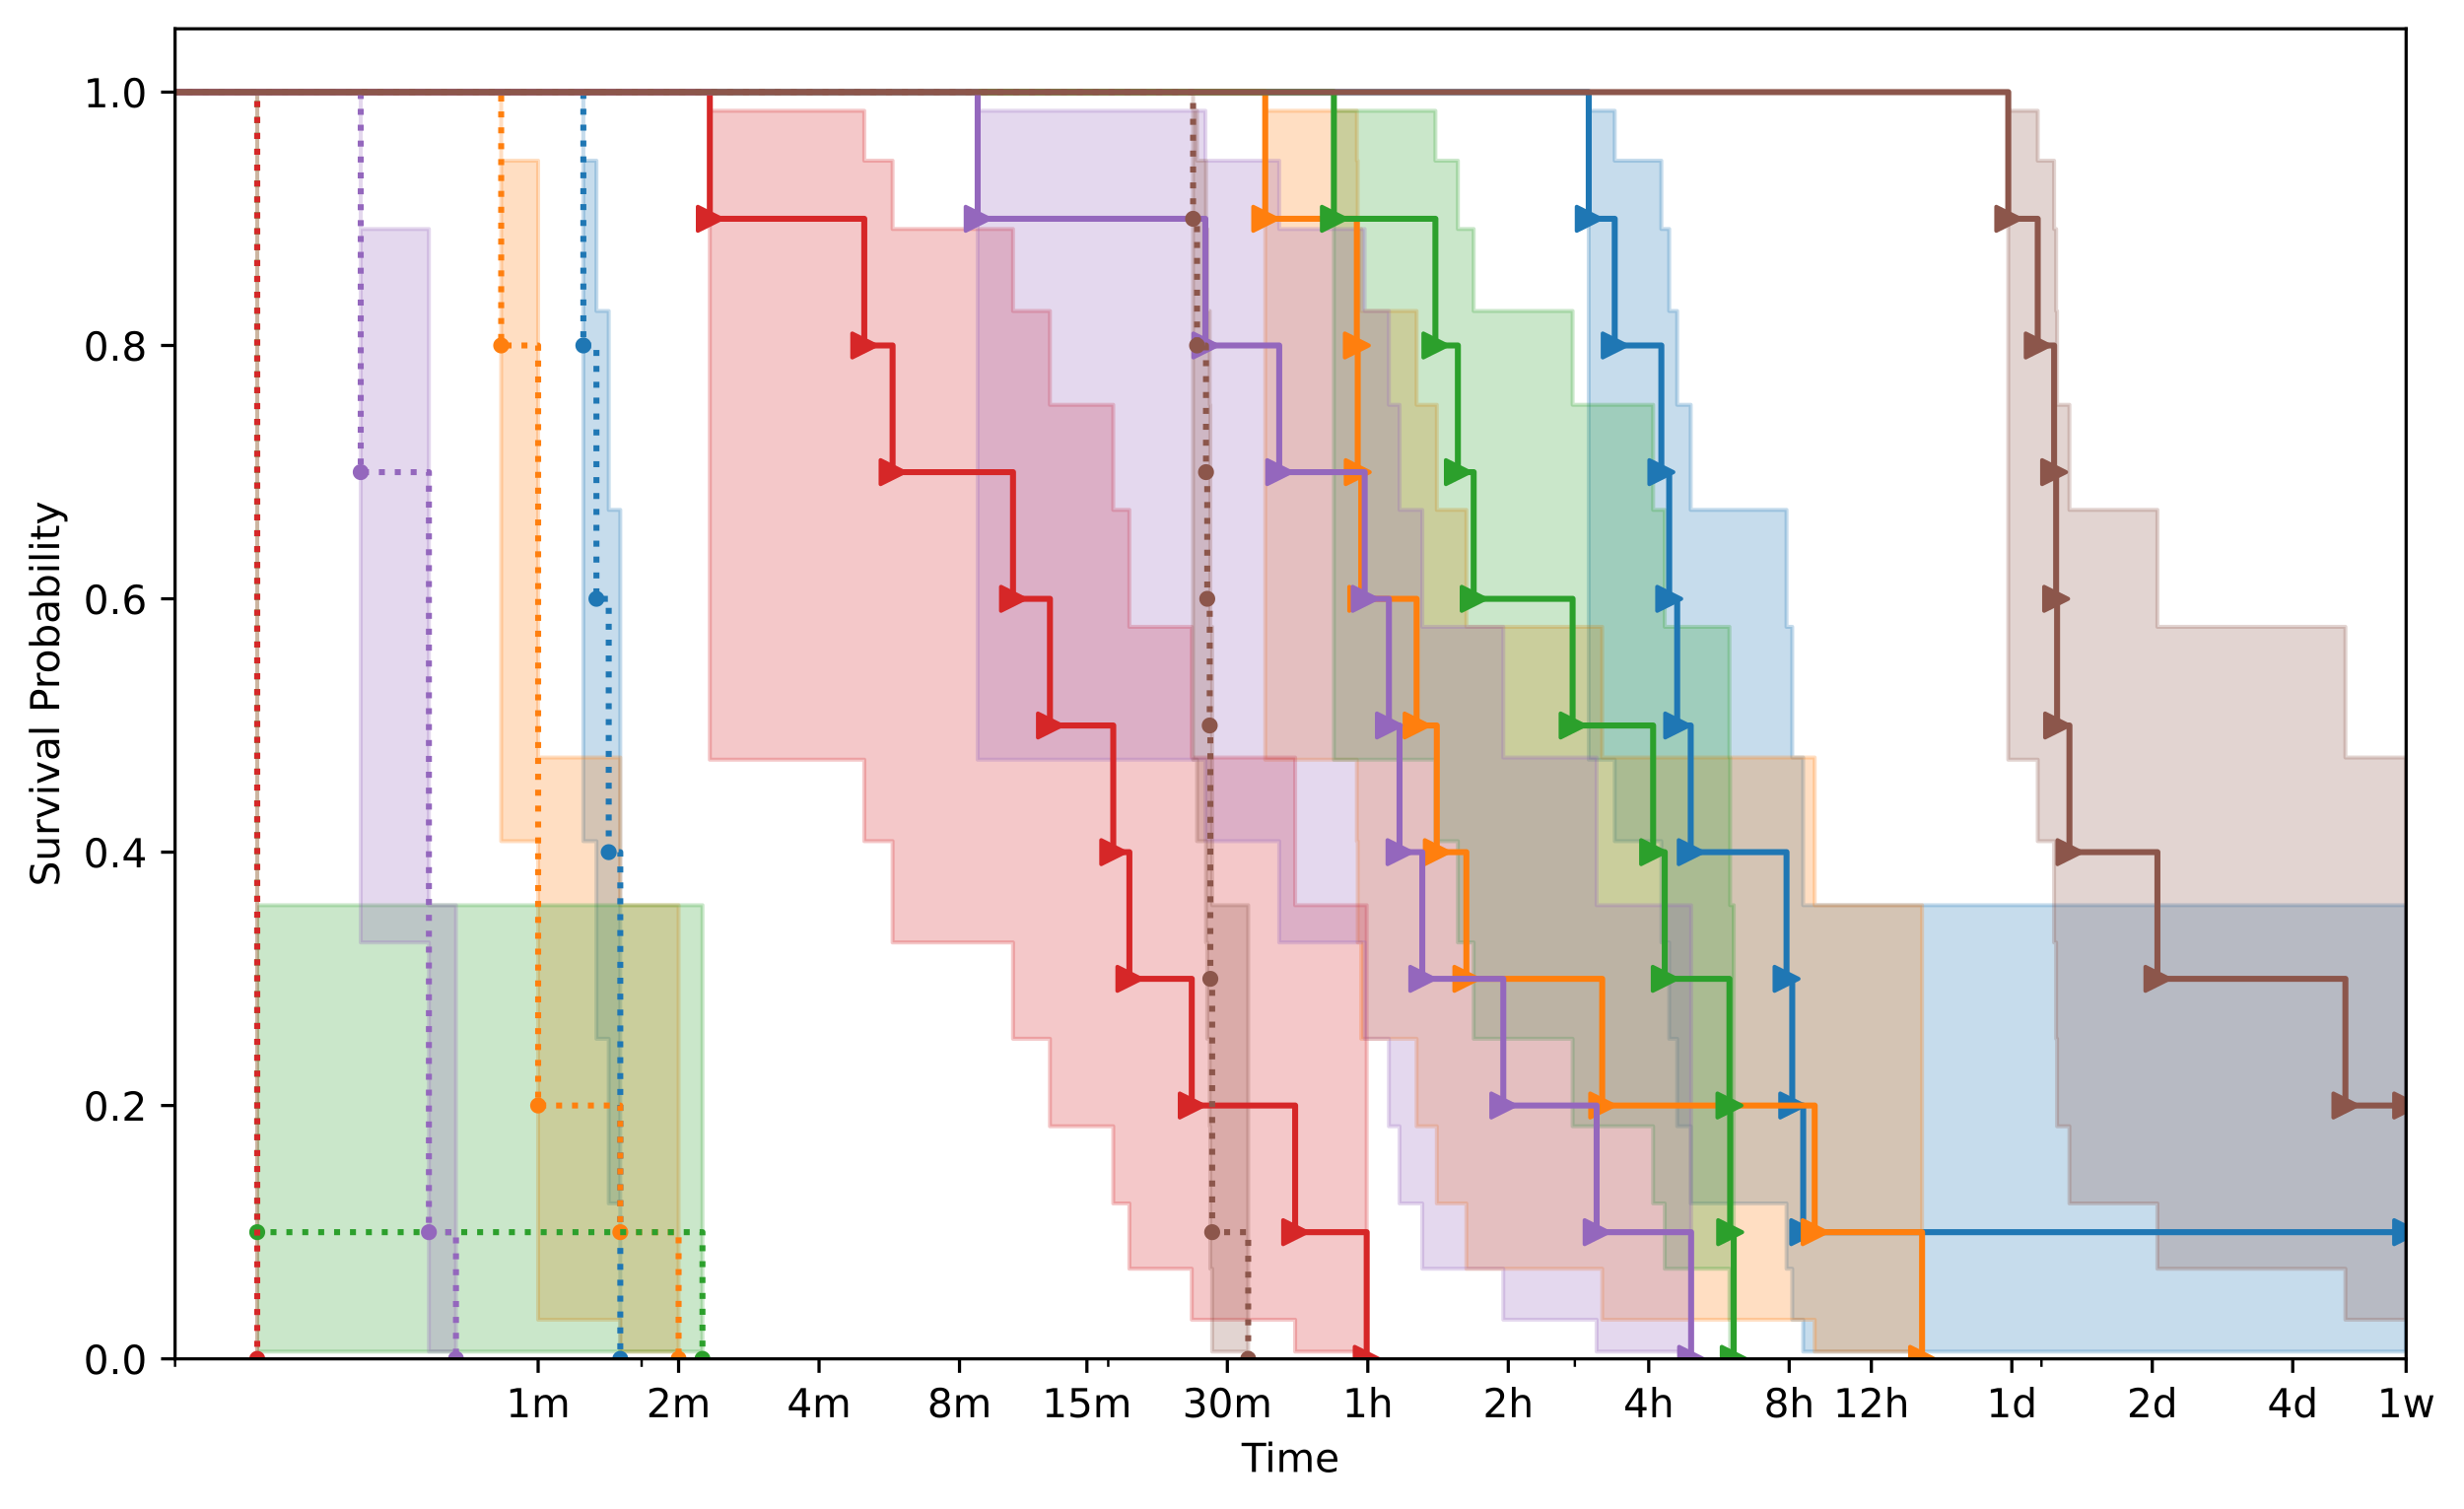 <?xml version="1.0" encoding="utf-8" standalone="no"?>
<!DOCTYPE svg PUBLIC "-//W3C//DTD SVG 1.1//EN"
  "http://www.w3.org/Graphics/SVG/1.1/DTD/svg11.dtd">
<!-- Created with matplotlib (https://matplotlib.org/) -->
<svg height="377.396pt" version="1.1" viewBox="0 0 616.252 377.396" width="616.252pt" xmlns="http://www.w3.org/2000/svg" xmlns:xlink="http://www.w3.org/1999/xlink">
 <defs>
  <style type="text/css">
*{stroke-linecap:butt;stroke-linejoin:round;}
  </style>
 </defs>
 <g id="figure_1">
  <g id="patch_1">
   <path d="M 0 377.396 
L 616.252 377.396 
L 616.252 0 
L 0 0 
z
" style="fill:#ffffff;"/>
  </g>
  <g id="axes_1">
   <g id="patch_2">
    <path d="M 43.781 339.84 
L 601.781 339.84 
L 601.781 7.2 
L 43.781 7.2 
z
" style="fill:#ffffff;"/>
   </g>
   <g id="PolyCollection_1">
    <defs>
     <path d="M -167.45 -354.356 
L -167.45 -354.356 
L 145.898 -354.356 
L 145.898 -167.029 
L 149.169 -167.029 
L 149.169 -117.602 
L 152.242 -117.602 
L 152.242 -76.425 
L 155.139 -76.425 
L 155.139 -37.556 
L 155.139 -37.556 
L 155.139 -37.556 
L 155.139 -249.877 
L 152.242 -249.877 
L 152.242 -299.62 
L 149.169 -299.62 
L 149.169 -337.209 
L 145.898 -337.209 
L 145.898 -354.356 
L -167.45 -354.356 
z
" id="m2a589700fa" style="stroke:#1f77b4;stroke-opacity:0.25;"/>
    </defs>
    <g clip-path="url(#pd3dc616f53)">
     <use style="fill:#1f77b4;fill-opacity:0.25;stroke:#1f77b4;stroke-opacity:0.25;" x="0" xlink:href="#m2a589700fa" y="377.396"/>
    </g>
   </g>
   <g id="PolyCollection_2">
    <path clip-path="url(#pd3dc616f53)" d="M -167.45 23.04 
L -167.45 23.04 
L 397.349 23.04 
L 397.349 189.991 
L 403.846 189.991 
L 403.846 210.367 
L 415.508 210.367 
L 415.508 235.703 
L 417.47 235.703 
L 417.47 259.794 
L 419.467 259.794 
L 419.467 281.674 
L 422.853 281.674 
L 422.853 300.971 
L 446.818 300.971 
L 446.818 317.305 
L 448.242 317.305 
L 448.242 330.048 
L 450.983 330.048 
L 450.983 338.027 
L 601.781 338.027 
L 601.781 338.027 
L 601.781 226.385 
L 601.781 226.385 
L 601.781 226.385 
L 450.983 226.385 
L 450.983 189.45 
L 448.242 189.45 
L 448.242 156.772 
L 446.818 156.772 
L 446.818 127.519 
L 422.853 127.519 
L 422.853 101.234 
L 419.467 101.234 
L 419.467 77.776 
L 417.47 77.776 
L 417.47 57.271 
L 415.508 57.271 
L 415.508 40.188 
L 403.846 40.188 
L 403.846 27.703 
L 397.349 27.703 
L 397.349 23.04 
L -167.45 23.04 
z
" style="fill:#1f77b4;fill-opacity:0.25;stroke:#1f77b4;stroke-opacity:0.25;"/>
   </g>
   <g id="PolyCollection_3">
    <defs>
     <path d="M -167.45 -354.356 
L -167.45 -354.356 
L 125.349 -354.356 
L 125.349 -167.029 
L 134.589 -167.029 
L 134.589 -47.348 
L 155.139 -47.348 
L 155.139 -39.369 
L 169.719 -39.369 
L 169.719 -37.556 
L 169.719 -37.556 
L 169.719 -37.556 
L 169.719 -151.011 
L 155.139 -151.011 
L 155.139 -187.946 
L 134.589 -187.946 
L 134.589 -337.209 
L 125.349 -337.209 
L 125.349 -354.356 
L -167.45 -354.356 
z
" id="m7ea25e3e3f" style="stroke:#ff7f0e;stroke-opacity:0.25;"/>
    </defs>
    <g clip-path="url(#pd3dc616f53)">
     <use style="fill:#ff7f0e;fill-opacity:0.25;stroke:#ff7f0e;stroke-opacity:0.25;" x="0" xlink:href="#m7ea25e3e3f" y="377.396"/>
    </g>
   </g>
   <g id="PolyCollection_4">
    <path clip-path="url(#pd3dc616f53)" d="M -167.45 23.04 
L -167.45 23.04 
L 316.439 23.04 
L 316.439 189.991 
L 339.346 189.991 
L 339.346 210.367 
L 339.569 210.367 
L 339.569 235.703 
L 340.449 235.703 
L 340.449 259.794 
L 354.296 259.794 
L 354.296 281.674 
L 359.348 281.674 
L 359.348 300.971 
L 366.743 300.971 
L 366.743 317.305 
L 400.713 317.305 
L 400.713 330.048 
L 453.857 330.048 
L 453.857 338.027 
L 480.716 338.027 
L 480.716 339.84 
L 480.716 339.84 
L 480.716 339.84 
L 480.716 226.385 
L 453.857 226.385 
L 453.857 189.45 
L 400.713 189.45 
L 400.713 156.772 
L 366.743 156.772 
L 366.743 127.519 
L 359.348 127.519 
L 359.348 101.234 
L 354.296 101.234 
L 354.296 77.776 
L 340.449 77.776 
L 340.449 57.271 
L 339.569 57.271 
L 339.569 40.188 
L 339.346 40.188 
L 339.346 27.703 
L 316.439 27.703 
L 316.439 23.04 
L -167.45 23.04 
z
" style="fill:#ff7f0e;fill-opacity:0.25;stroke:#ff7f0e;stroke-opacity:0.25;"/>
   </g>
   <g id="PolyCollection_5">
    <defs>
     <path d="M -167.45 -354.356 
L -167.45 -354.356 
L 64.331 -354.356 
L 64.331 -39.369 
L 175.688 -39.369 
L 175.688 -37.556 
L 175.688 -37.556 
L 175.688 -37.556 
L 175.688 -151.011 
L 64.331 -151.011 
L 64.331 -354.356 
L -167.45 -354.356 
z
" id="mac0c806275" style="stroke:#2ca02c;stroke-opacity:0.25;"/>
    </defs>
    <g clip-path="url(#pd3dc616f53)">
     <use style="fill:#2ca02c;fill-opacity:0.25;stroke:#2ca02c;stroke-opacity:0.25;" x="0" xlink:href="#mac0c806275" y="377.396"/>
    </g>
   </g>
   <g id="PolyCollection_6">
    <defs>
     <path d="M -167.45 -354.356 
L -167.45 -354.356 
L 333.609 -354.356 
L 333.609 -187.406 
L 358.996 -187.406 
L 358.996 -167.029 
L 364.622 -167.029 
L 364.622 -141.694 
L 368.571 -141.694 
L 368.571 -117.602 
L 393.312 -117.602 
L 393.312 -95.723 
L 413.45 -95.723 
L 413.45 -76.425 
L 416.361 -76.425 
L 416.361 -60.092 
L 432.537 -60.092 
L 432.537 -47.348 
L 432.714 -47.348 
L 432.714 -39.369 
L 433.613 -39.369 
L 433.613 -37.556 
L 433.613 -37.556 
L 433.613 -37.556 
L 433.613 -151.011 
L 432.714 -151.011 
L 432.714 -187.946 
L 432.537 -187.946 
L 432.537 -220.625 
L 416.361 -220.625 
L 416.361 -249.877 
L 413.45 -249.877 
L 413.45 -276.162 
L 393.312 -276.162 
L 393.312 -299.62 
L 368.571 -299.62 
L 368.571 -320.126 
L 364.622 -320.126 
L 364.622 -337.209 
L 358.996 -337.209 
L 358.996 -349.693 
L 333.609 -349.693 
L 333.609 -354.356 
L -167.45 -354.356 
z
" id="m6ca7e2962f" style="stroke:#2ca02c;stroke-opacity:0.25;"/>
    </defs>
    <g clip-path="url(#pd3dc616f53)">
     <use style="fill:#2ca02c;fill-opacity:0.25;stroke:#2ca02c;stroke-opacity:0.25;" x="0" xlink:href="#m6ca7e2962f" y="377.396"/>
    </g>
   </g>
   <g id="PolyCollection_7">
    <defs>
     <path d="M -167.45 -354.356 
L -167.45 -354.356 
L 64.331 -354.356 
L 64.331 -37.556 
L 64.331 -37.556 
L 64.331 -37.556 
L 64.331 -354.356 
L -167.45 -354.356 
z
" id="m60632f54ac" style="stroke:#d62728;stroke-opacity:0.25;"/>
    </defs>
    <g clip-path="url(#pd3dc616f53)">
     <use style="fill:#d62728;fill-opacity:0.25;stroke:#d62728;stroke-opacity:0.25;" x="0" xlink:href="#m60632f54ac" y="377.396"/>
    </g>
   </g>
   <g id="PolyCollection_8">
    <defs>
     <path d="M -167.45 -354.356 
L -167.45 -354.356 
L 177.531 -354.356 
L 177.531 -187.406 
L 216.157 -187.406 
L 216.157 -167.029 
L 223.24 -167.029 
L 223.24 -141.694 
L 253.355 -141.694 
L 253.355 -117.602 
L 262.595 -117.602 
L 262.595 -95.723 
L 278.427 -95.723 
L 278.427 -76.425 
L 282.464 -76.425 
L 282.464 -60.092 
L 298.061 -60.092 
L 298.061 -47.348 
L 323.917 -47.348 
L 323.917 -39.369 
L 341.812 -39.369 
L 341.812 -37.556 
L 341.812 -37.556 
L 341.812 -37.556 
L 341.812 -151.011 
L 323.917 -151.011 
L 323.917 -187.946 
L 298.061 -187.946 
L 298.061 -220.625 
L 282.464 -220.625 
L 282.464 -249.877 
L 278.427 -249.877 
L 278.427 -276.162 
L 262.595 -276.162 
L 262.595 -299.62 
L 253.355 -299.62 
L 253.355 -320.126 
L 223.24 -320.126 
L 223.24 -337.209 
L 216.157 -337.209 
L 216.157 -349.693 
L 177.531 -349.693 
L 177.531 -354.356 
L -167.45 -354.356 
z
" id="m69a517d5c1" style="stroke:#d62728;stroke-opacity:0.25;"/>
    </defs>
    <g clip-path="url(#pd3dc616f53)">
     <use style="fill:#d62728;fill-opacity:0.25;stroke:#d62728;stroke-opacity:0.25;" x="0" xlink:href="#m69a517d5c1" y="377.396"/>
    </g>
   </g>
   <g id="PolyCollection_9">
    <defs>
     <path d="M -167.45 -354.356 
L -167.45 -354.356 
L 90.22 -354.356 
L 90.22 -141.694 
L 107.272 -141.694 
L 107.272 -39.369 
L 114.04 -39.369 
L 114.04 -37.556 
L 114.04 -37.556 
L 114.04 -37.556 
L 114.04 -151.011 
L 107.272 -151.011 
L 107.272 -320.126 
L 90.22 -320.126 
L 90.22 -354.356 
L -167.45 -354.356 
z
" id="m0eaf226f13" style="stroke:#9467bd;stroke-opacity:0.25;"/>
    </defs>
    <g clip-path="url(#pd3dc616f53)">
     <use style="fill:#9467bd;fill-opacity:0.25;stroke:#9467bd;stroke-opacity:0.25;" x="0" xlink:href="#m0eaf226f13" y="377.396"/>
    </g>
   </g>
   <g id="PolyCollection_10">
    <defs>
     <path d="M -167.45 -354.356 
L -167.45 -354.356 
L 244.519 -354.356 
L 244.519 -187.406 
L 301.468 -187.406 
L 301.468 -167.029 
L 319.936 -167.029 
L 319.936 -141.694 
L 341.314 -141.694 
L 341.314 -117.602 
L 347.371 -117.602 
L 347.371 -95.723 
L 350.027 -95.723 
L 350.027 -76.425 
L 355.715 -76.425 
L 355.715 -60.092 
L 375.976 -60.092 
L 375.976 -47.348 
L 399.321 -47.348 
L 399.321 -39.369 
L 422.953 -39.369 
L 422.953 -37.556 
L 422.953 -37.556 
L 422.953 -37.556 
L 422.953 -151.011 
L 399.321 -151.011 
L 399.321 -187.946 
L 375.976 -187.946 
L 375.976 -220.625 
L 355.715 -220.625 
L 355.715 -249.877 
L 350.027 -249.877 
L 350.027 -276.162 
L 347.371 -276.162 
L 347.371 -299.62 
L 341.314 -299.62 
L 341.314 -320.126 
L 319.936 -320.126 
L 319.936 -337.209 
L 301.468 -337.209 
L 301.468 -349.693 
L 244.519 -349.693 
L 244.519 -354.356 
L -167.45 -354.356 
z
" id="m5aabd52bed" style="stroke:#9467bd;stroke-opacity:0.25;"/>
    </defs>
    <g clip-path="url(#pd3dc616f53)">
     <use style="fill:#9467bd;fill-opacity:0.25;stroke:#9467bd;stroke-opacity:0.25;" x="0" xlink:href="#m5aabd52bed" y="377.396"/>
    </g>
   </g>
   <g id="PolyCollection_11">
    <defs>
     <path d="M -167.45 -354.356 
L -167.45 -354.356 
L 298.396 -354.356 
L 298.396 -187.406 
L 299.387 -187.406 
L 299.387 -167.029 
L 301.625 -167.029 
L 301.625 -141.694 
L 301.937 -141.694 
L 301.937 -117.602 
L 302.555 -117.602 
L 302.555 -95.723 
L 302.708 -95.723 
L 302.708 -60.092 
L 303.166 -60.092 
L 303.166 -39.369 
L 312.178 -39.369 
L 312.178 -37.556 
L 312.178 -37.556 
L 312.178 -37.556 
L 312.178 -151.011 
L 303.166 -151.011 
L 303.166 -220.625 
L 302.708 -220.625 
L 302.708 -276.162 
L 302.555 -276.162 
L 302.555 -299.62 
L 301.937 -299.62 
L 301.937 -320.126 
L 301.625 -320.126 
L 301.625 -337.209 
L 299.387 -337.209 
L 299.387 -349.693 
L 298.396 -349.693 
L 298.396 -354.356 
L -167.45 -354.356 
z
" id="m51afcaff7e" style="stroke:#8c564b;stroke-opacity:0.25;"/>
    </defs>
    <g clip-path="url(#pd3dc616f53)">
     <use style="fill:#8c564b;fill-opacity:0.25;stroke:#8c564b;stroke-opacity:0.25;" x="0" xlink:href="#m51afcaff7e" y="377.396"/>
    </g>
   </g>
   <g id="PolyCollection_12">
    <path clip-path="url(#pd3dc616f53)" d="M -167.45 23.04 
L -167.45 23.04 
L 502.273 23.04 
L 502.273 189.991 
L 509.641 189.991 
L 509.641 210.367 
L 513.735 210.367 
L 513.735 235.703 
L 514.242 235.703 
L 514.242 259.794 
L 514.484 259.794 
L 514.484 281.674 
L 517.573 281.674 
L 517.573 300.971 
L 539.576 300.971 
L 539.576 317.305 
L 586.591 317.305 
L 586.591 330.048 
L 601.781 330.048 
L 601.781 330.048 
L 601.781 189.45 
L 601.781 189.45 
L 601.781 189.45 
L 586.591 189.45 
L 586.591 156.772 
L 539.576 156.772 
L 539.576 127.519 
L 517.573 127.519 
L 517.573 101.234 
L 514.484 101.234 
L 514.484 77.776 
L 514.242 77.776 
L 514.242 57.271 
L 513.735 57.271 
L 513.735 40.188 
L 509.641 40.188 
L 509.641 27.703 
L 502.273 27.703 
L 502.273 23.04 
L -167.45 23.04 
z
" style="fill:#8c564b;fill-opacity:0.25;stroke:#8c564b;stroke-opacity:0.25;"/>
   </g>
   <g id="matplotlib.axis_1">
    <g id="xtick_1">
     <g id="line2d_1">
      <defs>
       <path d="M 0 0 
L 0 3.5 
" id="m7cc3422682" style="stroke:#000000;stroke-width:0.8;"/>
      </defs>
      <g>
       <use style="stroke:#000000;stroke-width:0.8;" x="134.589" xlink:href="#m7cc3422682" y="339.84"/>
      </g>
     </g>
     <g id="text_1">
      <!-- 1m -->
      <defs>
       <path d="M 12.406 8.297 
L 28.516 8.297 
L 28.516 63.922 
L 10.984 60.406 
L 10.984 69.391 
L 28.422 72.906 
L 38.281 72.906 
L 38.281 8.297 
L 54.391 8.297 
L 54.391 0 
L 12.406 0 
z
" id="DejaVuSans-49"/>
       <path d="M 52 44.188 
Q 55.375 50.25 60.062 53.125 
Q 64.75 56 71.094 56 
Q 79.641 56 84.281 50.016 
Q 88.922 44.047 88.922 33.016 
L 88.922 0 
L 79.891 0 
L 79.891 32.719 
Q 79.891 40.578 77.094 44.375 
Q 74.312 48.188 68.609 48.188 
Q 61.625 48.188 57.562 43.547 
Q 53.516 38.922 53.516 30.906 
L 53.516 0 
L 44.484 0 
L 44.484 32.719 
Q 44.484 40.625 41.703 44.406 
Q 38.922 48.188 33.109 48.188 
Q 26.219 48.188 22.156 43.531 
Q 18.109 38.875 18.109 30.906 
L 18.109 0 
L 9.078 0 
L 9.078 54.688 
L 18.109 54.688 
L 18.109 46.188 
Q 21.188 51.219 25.484 53.609 
Q 29.781 56 35.688 56 
Q 41.656 56 45.828 52.969 
Q 50 49.953 52 44.188 
z
" id="DejaVuSans-109"/>
      </defs>
      <g transform="translate(126.538 354.438)scale(0.1 -0.1)">
       <use xlink:href="#DejaVuSans-49"/>
       <use x="63.623" xlink:href="#DejaVuSans-109"/>
      </g>
     </g>
    </g>
    <g id="xtick_2">
     <g id="line2d_2">
      <g>
       <use style="stroke:#000000;stroke-width:0.8;" x="169.719" xlink:href="#m7cc3422682" y="339.84"/>
      </g>
     </g>
     <g id="text_2">
      <!-- 2m -->
      <defs>
       <path d="M 19.188 8.297 
L 53.609 8.297 
L 53.609 0 
L 7.328 0 
L 7.328 8.297 
Q 12.938 14.109 22.625 23.891 
Q 32.328 33.688 34.812 36.531 
Q 39.547 41.844 41.422 45.531 
Q 43.312 49.219 43.312 52.781 
Q 43.312 58.594 39.234 62.25 
Q 35.156 65.922 28.609 65.922 
Q 23.969 65.922 18.812 64.312 
Q 13.672 62.703 7.812 59.422 
L 7.812 69.391 
Q 13.766 71.781 18.938 73 
Q 24.125 74.219 28.422 74.219 
Q 39.75 74.219 46.484 68.547 
Q 53.219 62.891 53.219 53.422 
Q 53.219 48.922 51.531 44.891 
Q 49.859 40.875 45.406 35.406 
Q 44.188 33.984 37.641 27.219 
Q 31.109 20.453 19.188 8.297 
z
" id="DejaVuSans-50"/>
      </defs>
      <g transform="translate(161.667 354.438)scale(0.1 -0.1)">
       <use xlink:href="#DejaVuSans-50"/>
       <use x="63.623" xlink:href="#DejaVuSans-109"/>
      </g>
     </g>
    </g>
    <g id="xtick_3">
     <g id="line2d_3">
      <g>
       <use style="stroke:#000000;stroke-width:0.8;" x="204.848" xlink:href="#m7cc3422682" y="339.84"/>
      </g>
     </g>
     <g id="text_3">
      <!-- 4m -->
      <defs>
       <path d="M 37.797 64.312 
L 12.891 25.391 
L 37.797 25.391 
z
M 35.203 72.906 
L 47.609 72.906 
L 47.609 25.391 
L 58.016 25.391 
L 58.016 17.188 
L 47.609 17.188 
L 47.609 0 
L 37.797 0 
L 37.797 17.188 
L 4.891 17.188 
L 4.891 26.703 
z
" id="DejaVuSans-52"/>
      </defs>
      <g transform="translate(196.796 354.438)scale(0.1 -0.1)">
       <use xlink:href="#DejaVuSans-52"/>
       <use x="63.623" xlink:href="#DejaVuSans-109"/>
      </g>
     </g>
    </g>
    <g id="xtick_4">
     <g id="line2d_4">
      <g>
       <use style="stroke:#000000;stroke-width:0.8;" x="239.977" xlink:href="#m7cc3422682" y="339.84"/>
      </g>
     </g>
     <g id="text_4">
      <!-- 8m -->
      <defs>
       <path d="M 31.781 34.625 
Q 24.75 34.625 20.719 30.859 
Q 16.703 27.094 16.703 20.516 
Q 16.703 13.922 20.719 10.156 
Q 24.75 6.391 31.781 6.391 
Q 38.812 6.391 42.859 10.172 
Q 46.922 13.969 46.922 20.516 
Q 46.922 27.094 42.891 30.859 
Q 38.875 34.625 31.781 34.625 
z
M 21.922 38.812 
Q 15.578 40.375 12.031 44.719 
Q 8.5 49.078 8.5 55.328 
Q 8.5 64.062 14.719 69.141 
Q 20.953 74.219 31.781 74.219 
Q 42.672 74.219 48.875 69.141 
Q 55.078 64.062 55.078 55.328 
Q 55.078 49.078 51.531 44.719 
Q 48 40.375 41.703 38.812 
Q 48.828 37.156 52.797 32.312 
Q 56.781 27.484 56.781 20.516 
Q 56.781 9.906 50.312 4.234 
Q 43.844 -1.422 31.781 -1.422 
Q 19.734 -1.422 13.25 4.234 
Q 6.781 9.906 6.781 20.516 
Q 6.781 27.484 10.781 32.312 
Q 14.797 37.156 21.922 38.812 
z
M 18.312 54.391 
Q 18.312 48.734 21.844 45.562 
Q 25.391 42.391 31.781 42.391 
Q 38.141 42.391 41.719 45.562 
Q 45.312 48.734 45.312 54.391 
Q 45.312 60.062 41.719 63.234 
Q 38.141 66.406 31.781 66.406 
Q 25.391 66.406 21.844 63.234 
Q 18.312 60.062 18.312 54.391 
z
" id="DejaVuSans-56"/>
      </defs>
      <g transform="translate(231.926 354.438)scale(0.1 -0.1)">
       <use xlink:href="#DejaVuSans-56"/>
       <use x="63.623" xlink:href="#DejaVuSans-109"/>
      </g>
     </g>
    </g>
    <g id="xtick_5">
     <g id="line2d_5">
      <g>
       <use style="stroke:#000000;stroke-width:0.8;" x="271.836" xlink:href="#m7cc3422682" y="339.84"/>
      </g>
     </g>
     <g id="text_5">
      <!-- 15m -->
      <defs>
       <path d="M 10.797 72.906 
L 49.516 72.906 
L 49.516 64.594 
L 19.828 64.594 
L 19.828 46.734 
Q 21.969 47.469 24.109 47.828 
Q 26.266 48.188 28.422 48.188 
Q 40.625 48.188 47.75 41.5 
Q 54.891 34.812 54.891 23.391 
Q 54.891 11.625 47.562 5.094 
Q 40.234 -1.422 26.906 -1.422 
Q 22.312 -1.422 17.547 -0.641 
Q 12.797 0.141 7.719 1.703 
L 7.719 11.625 
Q 12.109 9.234 16.797 8.062 
Q 21.484 6.891 26.703 6.891 
Q 35.156 6.891 40.078 11.328 
Q 45.016 15.766 45.016 23.391 
Q 45.016 31 40.078 35.438 
Q 35.156 39.891 26.703 39.891 
Q 22.75 39.891 18.812 39.016 
Q 14.891 38.141 10.797 36.281 
z
" id="DejaVuSans-53"/>
      </defs>
      <g transform="translate(260.603 354.438)scale(0.1 -0.1)">
       <use xlink:href="#DejaVuSans-49"/>
       <use x="63.623" xlink:href="#DejaVuSans-53"/>
       <use x="127.246" xlink:href="#DejaVuSans-109"/>
      </g>
     </g>
    </g>
    <g id="xtick_6">
     <g id="line2d_6">
      <g>
       <use style="stroke:#000000;stroke-width:0.8;" x="306.965" xlink:href="#m7cc3422682" y="339.84"/>
      </g>
     </g>
     <g id="text_6">
      <!-- 30m -->
      <defs>
       <path d="M 40.578 39.312 
Q 47.656 37.797 51.625 33 
Q 55.609 28.219 55.609 21.188 
Q 55.609 10.406 48.188 4.484 
Q 40.766 -1.422 27.094 -1.422 
Q 22.516 -1.422 17.656 -0.516 
Q 12.797 0.391 7.625 2.203 
L 7.625 11.719 
Q 11.719 9.328 16.594 8.109 
Q 21.484 6.891 26.812 6.891 
Q 36.078 6.891 40.938 10.547 
Q 45.797 14.203 45.797 21.188 
Q 45.797 27.641 41.281 31.266 
Q 36.766 34.906 28.719 34.906 
L 20.219 34.906 
L 20.219 43.016 
L 29.109 43.016 
Q 36.375 43.016 40.234 45.922 
Q 44.094 48.828 44.094 54.297 
Q 44.094 59.906 40.109 62.906 
Q 36.141 65.922 28.719 65.922 
Q 24.656 65.922 20.016 65.031 
Q 15.375 64.156 9.812 62.312 
L 9.812 71.094 
Q 15.438 72.656 20.344 73.438 
Q 25.25 74.219 29.594 74.219 
Q 40.828 74.219 47.359 69.109 
Q 53.906 64.016 53.906 55.328 
Q 53.906 49.266 50.438 45.094 
Q 46.969 40.922 40.578 39.312 
z
" id="DejaVuSans-51"/>
       <path d="M 31.781 66.406 
Q 24.172 66.406 20.328 58.906 
Q 16.5 51.422 16.5 36.375 
Q 16.5 21.391 20.328 13.891 
Q 24.172 6.391 31.781 6.391 
Q 39.453 6.391 43.281 13.891 
Q 47.125 21.391 47.125 36.375 
Q 47.125 51.422 43.281 58.906 
Q 39.453 66.406 31.781 66.406 
z
M 31.781 74.219 
Q 44.047 74.219 50.516 64.516 
Q 56.984 54.828 56.984 36.375 
Q 56.984 17.969 50.516 8.266 
Q 44.047 -1.422 31.781 -1.422 
Q 19.531 -1.422 13.062 8.266 
Q 6.594 17.969 6.594 36.375 
Q 6.594 54.828 13.062 64.516 
Q 19.531 74.219 31.781 74.219 
z
" id="DejaVuSans-48"/>
      </defs>
      <g transform="translate(295.732 354.438)scale(0.1 -0.1)">
       <use xlink:href="#DejaVuSans-51"/>
       <use x="63.623" xlink:href="#DejaVuSans-48"/>
       <use x="127.246" xlink:href="#DejaVuSans-109"/>
      </g>
     </g>
    </g>
    <g id="xtick_7">
     <g id="line2d_7">
      <g>
       <use style="stroke:#000000;stroke-width:0.8;" x="342.094" xlink:href="#m7cc3422682" y="339.84"/>
      </g>
     </g>
     <g id="text_7">
      <!-- 1h -->
      <defs>
       <path d="M 54.891 33.016 
L 54.891 0 
L 45.906 0 
L 45.906 32.719 
Q 45.906 40.484 42.875 44.328 
Q 39.844 48.188 33.797 48.188 
Q 26.516 48.188 22.312 43.547 
Q 18.109 38.922 18.109 30.906 
L 18.109 0 
L 9.078 0 
L 9.078 75.984 
L 18.109 75.984 
L 18.109 46.188 
Q 21.344 51.125 25.703 53.562 
Q 30.078 56 35.797 56 
Q 45.219 56 50.047 50.172 
Q 54.891 44.344 54.891 33.016 
z
" id="DejaVuSans-104"/>
      </defs>
      <g transform="translate(335.744 354.438)scale(0.1 -0.1)">
       <use xlink:href="#DejaVuSans-49"/>
       <use x="63.623" xlink:href="#DejaVuSans-104"/>
      </g>
     </g>
    </g>
    <g id="xtick_8">
     <g id="line2d_8">
      <g>
       <use style="stroke:#000000;stroke-width:0.8;" x="377.224" xlink:href="#m7cc3422682" y="339.84"/>
      </g>
     </g>
     <g id="text_8">
      <!-- 2h -->
      <g transform="translate(370.874 354.438)scale(0.1 -0.1)">
       <use xlink:href="#DejaVuSans-50"/>
       <use x="63.623" xlink:href="#DejaVuSans-104"/>
      </g>
     </g>
    </g>
    <g id="xtick_9">
     <g id="line2d_9">
      <g>
       <use style="stroke:#000000;stroke-width:0.8;" x="412.353" xlink:href="#m7cc3422682" y="339.84"/>
      </g>
     </g>
     <g id="text_9">
      <!-- 4h -->
      <g transform="translate(406.003 354.438)scale(0.1 -0.1)">
       <use xlink:href="#DejaVuSans-52"/>
       <use x="63.623" xlink:href="#DejaVuSans-104"/>
      </g>
     </g>
    </g>
    <g id="xtick_10">
     <g id="line2d_10">
      <g>
       <use style="stroke:#000000;stroke-width:0.8;" x="447.482" xlink:href="#m7cc3422682" y="339.84"/>
      </g>
     </g>
     <g id="text_10">
      <!-- 8h -->
      <g transform="translate(441.132 354.438)scale(0.1 -0.1)">
       <use xlink:href="#DejaVuSans-56"/>
       <use x="63.623" xlink:href="#DejaVuSans-104"/>
      </g>
     </g>
    </g>
    <g id="xtick_11">
     <g id="line2d_11">
      <g>
       <use style="stroke:#000000;stroke-width:0.8;" x="468.031" xlink:href="#m7cc3422682" y="339.84"/>
      </g>
     </g>
     <g id="text_11">
      <!-- 12h -->
      <g transform="translate(458.5 354.438)scale(0.1 -0.1)">
       <use xlink:href="#DejaVuSans-49"/>
       <use x="63.623" xlink:href="#DejaVuSans-50"/>
       <use x="127.246" xlink:href="#DejaVuSans-104"/>
      </g>
     </g>
    </g>
    <g id="xtick_12">
     <g id="line2d_12">
      <g>
       <use style="stroke:#000000;stroke-width:0.8;" x="503.161" xlink:href="#m7cc3422682" y="339.84"/>
      </g>
     </g>
     <g id="text_12">
      <!-- 1d -->
      <defs>
       <path d="M 45.406 46.391 
L 45.406 75.984 
L 54.391 75.984 
L 54.391 0 
L 45.406 0 
L 45.406 8.203 
Q 42.578 3.328 38.25 0.953 
Q 33.938 -1.422 27.875 -1.422 
Q 17.969 -1.422 11.734 6.484 
Q 5.516 14.406 5.516 27.297 
Q 5.516 40.188 11.734 48.094 
Q 17.969 56 27.875 56 
Q 33.938 56 38.25 53.625 
Q 42.578 51.266 45.406 46.391 
z
M 14.797 27.297 
Q 14.797 17.391 18.875 11.75 
Q 22.953 6.109 30.078 6.109 
Q 37.203 6.109 41.297 11.75 
Q 45.406 17.391 45.406 27.297 
Q 45.406 37.203 41.297 42.844 
Q 37.203 48.484 30.078 48.484 
Q 22.953 48.484 18.875 42.844 
Q 14.797 37.203 14.797 27.297 
z
" id="DejaVuSans-100"/>
      </defs>
      <g transform="translate(496.805 354.438)scale(0.1 -0.1)">
       <use xlink:href="#DejaVuSans-49"/>
       <use x="63.623" xlink:href="#DejaVuSans-100"/>
      </g>
     </g>
    </g>
    <g id="xtick_13">
     <g id="line2d_13">
      <g>
       <use style="stroke:#000000;stroke-width:0.8;" x="538.29" xlink:href="#m7cc3422682" y="339.84"/>
      </g>
     </g>
     <g id="text_13">
      <!-- 2d -->
      <g transform="translate(531.935 354.438)scale(0.1 -0.1)">
       <use xlink:href="#DejaVuSans-50"/>
       <use x="63.623" xlink:href="#DejaVuSans-100"/>
      </g>
     </g>
    </g>
    <g id="xtick_14">
     <g id="line2d_14">
      <g>
       <use style="stroke:#000000;stroke-width:0.8;" x="573.419" xlink:href="#m7cc3422682" y="339.84"/>
      </g>
     </g>
     <g id="text_14">
      <!-- 4d -->
      <g transform="translate(567.064 354.438)scale(0.1 -0.1)">
       <use xlink:href="#DejaVuSans-52"/>
       <use x="63.623" xlink:href="#DejaVuSans-100"/>
      </g>
     </g>
    </g>
    <g id="xtick_15">
     <g id="line2d_15">
      <g>
       <use style="stroke:#000000;stroke-width:0.8;" x="601.781" xlink:href="#m7cc3422682" y="339.84"/>
      </g>
     </g>
     <g id="text_15">
      <!-- 1w -->
      <defs>
       <path d="M 4.203 54.688 
L 13.188 54.688 
L 24.422 12.016 
L 35.594 54.688 
L 46.188 54.688 
L 57.422 12.016 
L 68.609 54.688 
L 77.594 54.688 
L 63.281 0 
L 52.688 0 
L 40.922 44.828 
L 29.109 0 
L 18.5 0 
z
" id="DejaVuSans-119"/>
      </defs>
      <g transform="translate(594.511 354.438)scale(0.1 -0.1)">
       <use xlink:href="#DejaVuSans-49"/>
       <use x="63.623" xlink:href="#DejaVuSans-119"/>
      </g>
     </g>
    </g>
    <g id="xtick_16">
     <g id="line2d_16">
      <defs>
       <path d="M 0 0 
L 0 2 
" id="mcac2c27184" style="stroke:#000000;stroke-width:0.6;"/>
      </defs>
      <g>
       <use style="stroke:#000000;stroke-width:0.6;" x="43.781" xlink:href="#mcac2c27184" y="339.84"/>
      </g>
     </g>
    </g>
    <g id="xtick_17">
     <g id="line2d_17">
      <g>
       <use style="stroke:#000000;stroke-width:0.6;" x="160.478" xlink:href="#mcac2c27184" y="339.84"/>
      </g>
     </g>
    </g>
    <g id="xtick_18">
     <g id="line2d_18">
      <g>
       <use style="stroke:#000000;stroke-width:0.6;" x="277.175" xlink:href="#mcac2c27184" y="339.84"/>
      </g>
     </g>
    </g>
    <g id="xtick_19">
     <g id="line2d_19">
      <g>
       <use style="stroke:#000000;stroke-width:0.6;" x="393.872" xlink:href="#mcac2c27184" y="339.84"/>
      </g>
     </g>
    </g>
    <g id="xtick_20">
     <g id="line2d_20">
      <g>
       <use style="stroke:#000000;stroke-width:0.6;" x="510.569" xlink:href="#mcac2c27184" y="339.84"/>
      </g>
     </g>
    </g>
    <g id="text_16">
     <!-- Time -->
     <defs>
      <path d="M -0.297 72.906 
L 61.375 72.906 
L 61.375 64.594 
L 35.5 64.594 
L 35.5 0 
L 25.594 0 
L 25.594 64.594 
L -0.297 64.594 
z
" id="DejaVuSans-84"/>
      <path d="M 9.422 54.688 
L 18.406 54.688 
L 18.406 0 
L 9.422 0 
z
M 9.422 75.984 
L 18.406 75.984 
L 18.406 64.594 
L 9.422 64.594 
z
" id="DejaVuSans-105"/>
      <path d="M 56.203 29.594 
L 56.203 25.203 
L 14.891 25.203 
Q 15.484 15.922 20.484 11.062 
Q 25.484 6.203 34.422 6.203 
Q 39.594 6.203 44.453 7.469 
Q 49.312 8.734 54.109 11.281 
L 54.109 2.781 
Q 49.266 0.734 44.188 -0.344 
Q 39.109 -1.422 33.891 -1.422 
Q 20.797 -1.422 13.156 6.188 
Q 5.516 13.812 5.516 26.812 
Q 5.516 40.234 12.766 48.109 
Q 20.016 56 32.328 56 
Q 43.359 56 49.781 48.891 
Q 56.203 41.797 56.203 29.594 
z
M 47.219 32.234 
Q 47.125 39.594 43.094 43.984 
Q 39.062 48.391 32.422 48.391 
Q 24.906 48.391 20.391 44.141 
Q 15.875 39.891 15.188 32.172 
z
" id="DejaVuSans-101"/>
     </defs>
     <g transform="translate(310.548 368.117)scale(0.1 -0.1)">
      <use xlink:href="#DejaVuSans-84"/>
      <use x="57.959" xlink:href="#DejaVuSans-105"/>
      <use x="85.742" xlink:href="#DejaVuSans-109"/>
      <use x="183.154" xlink:href="#DejaVuSans-101"/>
     </g>
    </g>
   </g>
   <g id="matplotlib.axis_2">
    <g id="ytick_1">
     <g id="line2d_21">
      <defs>
       <path d="M 0 0 
L -3.5 0 
" id="mae2233718f" style="stroke:#000000;stroke-width:0.8;"/>
      </defs>
      <g>
       <use style="stroke:#000000;stroke-width:0.8;" x="43.781" xlink:href="#mae2233718f" y="339.84"/>
      </g>
     </g>
     <g id="text_17">
      <!-- 0.0 -->
      <defs>
       <path d="M 10.688 12.406 
L 21 12.406 
L 21 0 
L 10.688 0 
z
" id="DejaVuSans-46"/>
      </defs>
      <g transform="translate(20.878 343.639)scale(0.1 -0.1)">
       <use xlink:href="#DejaVuSans-48"/>
       <use x="63.623" xlink:href="#DejaVuSans-46"/>
       <use x="95.41" xlink:href="#DejaVuSans-48"/>
      </g>
     </g>
    </g>
    <g id="ytick_2">
     <g id="line2d_22">
      <g>
       <use style="stroke:#000000;stroke-width:0.8;" x="43.781" xlink:href="#mae2233718f" y="276.48"/>
      </g>
     </g>
     <g id="text_18">
      <!-- 0.2 -->
      <g transform="translate(20.878 280.279)scale(0.1 -0.1)">
       <use xlink:href="#DejaVuSans-48"/>
       <use x="63.623" xlink:href="#DejaVuSans-46"/>
       <use x="95.41" xlink:href="#DejaVuSans-50"/>
      </g>
     </g>
    </g>
    <g id="ytick_3">
     <g id="line2d_23">
      <g>
       <use style="stroke:#000000;stroke-width:0.8;" x="43.781" xlink:href="#mae2233718f" y="213.12"/>
      </g>
     </g>
     <g id="text_19">
      <!-- 0.4 -->
      <g transform="translate(20.878 216.919)scale(0.1 -0.1)">
       <use xlink:href="#DejaVuSans-48"/>
       <use x="63.623" xlink:href="#DejaVuSans-46"/>
       <use x="95.41" xlink:href="#DejaVuSans-52"/>
      </g>
     </g>
    </g>
    <g id="ytick_4">
     <g id="line2d_24">
      <g>
       <use style="stroke:#000000;stroke-width:0.8;" x="43.781" xlink:href="#mae2233718f" y="149.76"/>
      </g>
     </g>
     <g id="text_20">
      <!-- 0.6 -->
      <defs>
       <path d="M 33.016 40.375 
Q 26.375 40.375 22.484 35.828 
Q 18.609 31.297 18.609 23.391 
Q 18.609 15.531 22.484 10.953 
Q 26.375 6.391 33.016 6.391 
Q 39.656 6.391 43.531 10.953 
Q 47.406 15.531 47.406 23.391 
Q 47.406 31.297 43.531 35.828 
Q 39.656 40.375 33.016 40.375 
z
M 52.594 71.297 
L 52.594 62.312 
Q 48.875 64.062 45.094 64.984 
Q 41.312 65.922 37.594 65.922 
Q 27.828 65.922 22.672 59.328 
Q 17.531 52.734 16.797 39.406 
Q 19.672 43.656 24.016 45.922 
Q 28.375 48.188 33.594 48.188 
Q 44.578 48.188 50.953 41.516 
Q 57.328 34.859 57.328 23.391 
Q 57.328 12.156 50.688 5.359 
Q 44.047 -1.422 33.016 -1.422 
Q 20.359 -1.422 13.672 8.266 
Q 6.984 17.969 6.984 36.375 
Q 6.984 53.656 15.188 63.938 
Q 23.391 74.219 37.203 74.219 
Q 40.922 74.219 44.703 73.484 
Q 48.484 72.75 52.594 71.297 
z
" id="DejaVuSans-54"/>
      </defs>
      <g transform="translate(20.878 153.559)scale(0.1 -0.1)">
       <use xlink:href="#DejaVuSans-48"/>
       <use x="63.623" xlink:href="#DejaVuSans-46"/>
       <use x="95.41" xlink:href="#DejaVuSans-54"/>
      </g>
     </g>
    </g>
    <g id="ytick_5">
     <g id="line2d_25">
      <g>
       <use style="stroke:#000000;stroke-width:0.8;" x="43.781" xlink:href="#mae2233718f" y="86.4"/>
      </g>
     </g>
     <g id="text_21">
      <!-- 0.8 -->
      <g transform="translate(20.878 90.199)scale(0.1 -0.1)">
       <use xlink:href="#DejaVuSans-48"/>
       <use x="63.623" xlink:href="#DejaVuSans-46"/>
       <use x="95.41" xlink:href="#DejaVuSans-56"/>
      </g>
     </g>
    </g>
    <g id="ytick_6">
     <g id="line2d_26">
      <g>
       <use style="stroke:#000000;stroke-width:0.8;" x="43.781" xlink:href="#mae2233718f" y="23.04"/>
      </g>
     </g>
     <g id="text_22">
      <!-- 1.0 -->
      <g transform="translate(20.878 26.839)scale(0.1 -0.1)">
       <use xlink:href="#DejaVuSans-49"/>
       <use x="63.623" xlink:href="#DejaVuSans-46"/>
       <use x="95.41" xlink:href="#DejaVuSans-48"/>
      </g>
     </g>
    </g>
    <g id="text_23">
     <!-- Survival Probability -->
     <defs>
      <path d="M 53.516 70.516 
L 53.516 60.891 
Q 47.906 63.578 42.922 64.891 
Q 37.938 66.219 33.297 66.219 
Q 25.25 66.219 20.875 63.094 
Q 16.5 59.969 16.5 54.203 
Q 16.5 49.359 19.406 46.891 
Q 22.312 44.438 30.422 42.922 
L 36.375 41.703 
Q 47.406 39.594 52.656 34.297 
Q 57.906 29 57.906 20.125 
Q 57.906 9.516 50.797 4.047 
Q 43.703 -1.422 29.984 -1.422 
Q 24.812 -1.422 18.969 -0.25 
Q 13.141 0.922 6.891 3.219 
L 6.891 13.375 
Q 12.891 10.016 18.656 8.297 
Q 24.422 6.594 29.984 6.594 
Q 38.422 6.594 43.016 9.906 
Q 47.609 13.234 47.609 19.391 
Q 47.609 24.75 44.312 27.781 
Q 41.016 30.812 33.5 32.328 
L 27.484 33.5 
Q 16.453 35.688 11.516 40.375 
Q 6.594 45.062 6.594 53.422 
Q 6.594 63.094 13.406 68.656 
Q 20.219 74.219 32.172 74.219 
Q 37.312 74.219 42.625 73.281 
Q 47.953 72.359 53.516 70.516 
z
" id="DejaVuSans-83"/>
      <path d="M 8.5 21.578 
L 8.5 54.688 
L 17.484 54.688 
L 17.484 21.922 
Q 17.484 14.156 20.5 10.266 
Q 23.531 6.391 29.594 6.391 
Q 36.859 6.391 41.078 11.031 
Q 45.312 15.672 45.312 23.688 
L 45.312 54.688 
L 54.297 54.688 
L 54.297 0 
L 45.312 0 
L 45.312 8.406 
Q 42.047 3.422 37.719 1 
Q 33.406 -1.422 27.688 -1.422 
Q 18.266 -1.422 13.375 4.438 
Q 8.5 10.297 8.5 21.578 
z
M 31.109 56 
z
" id="DejaVuSans-117"/>
      <path d="M 41.109 46.297 
Q 39.594 47.172 37.812 47.578 
Q 36.031 48 33.891 48 
Q 26.266 48 22.188 43.047 
Q 18.109 38.094 18.109 28.812 
L 18.109 0 
L 9.078 0 
L 9.078 54.688 
L 18.109 54.688 
L 18.109 46.188 
Q 20.953 51.172 25.484 53.578 
Q 30.031 56 36.531 56 
Q 37.453 56 38.578 55.875 
Q 39.703 55.766 41.062 55.516 
z
" id="DejaVuSans-114"/>
      <path d="M 2.984 54.688 
L 12.5 54.688 
L 29.594 8.797 
L 46.688 54.688 
L 56.203 54.688 
L 35.688 0 
L 23.484 0 
z
" id="DejaVuSans-118"/>
      <path d="M 34.281 27.484 
Q 23.391 27.484 19.188 25 
Q 14.984 22.516 14.984 16.5 
Q 14.984 11.719 18.141 8.906 
Q 21.297 6.109 26.703 6.109 
Q 34.188 6.109 38.703 11.406 
Q 43.219 16.703 43.219 25.484 
L 43.219 27.484 
z
M 52.203 31.203 
L 52.203 0 
L 43.219 0 
L 43.219 8.297 
Q 40.141 3.328 35.547 0.953 
Q 30.953 -1.422 24.312 -1.422 
Q 15.922 -1.422 10.953 3.297 
Q 6 8.016 6 15.922 
Q 6 25.141 12.172 29.828 
Q 18.359 34.516 30.609 34.516 
L 43.219 34.516 
L 43.219 35.406 
Q 43.219 41.609 39.141 45 
Q 35.062 48.391 27.688 48.391 
Q 23 48.391 18.547 47.266 
Q 14.109 46.141 10.016 43.891 
L 10.016 52.203 
Q 14.938 54.109 19.578 55.047 
Q 24.219 56 28.609 56 
Q 40.484 56 46.344 49.844 
Q 52.203 43.703 52.203 31.203 
z
" id="DejaVuSans-97"/>
      <path d="M 9.422 75.984 
L 18.406 75.984 
L 18.406 0 
L 9.422 0 
z
" id="DejaVuSans-108"/>
      <path id="DejaVuSans-32"/>
      <path d="M 19.672 64.797 
L 19.672 37.406 
L 32.078 37.406 
Q 38.969 37.406 42.719 40.969 
Q 46.484 44.531 46.484 51.125 
Q 46.484 57.672 42.719 61.234 
Q 38.969 64.797 32.078 64.797 
z
M 9.812 72.906 
L 32.078 72.906 
Q 44.344 72.906 50.609 67.359 
Q 56.891 61.812 56.891 51.125 
Q 56.891 40.328 50.609 34.812 
Q 44.344 29.297 32.078 29.297 
L 19.672 29.297 
L 19.672 0 
L 9.812 0 
z
" id="DejaVuSans-80"/>
      <path d="M 30.609 48.391 
Q 23.391 48.391 19.188 42.75 
Q 14.984 37.109 14.984 27.297 
Q 14.984 17.484 19.156 11.844 
Q 23.344 6.203 30.609 6.203 
Q 37.797 6.203 41.984 11.859 
Q 46.188 17.531 46.188 27.297 
Q 46.188 37.016 41.984 42.703 
Q 37.797 48.391 30.609 48.391 
z
M 30.609 56 
Q 42.328 56 49.016 48.375 
Q 55.719 40.766 55.719 27.297 
Q 55.719 13.875 49.016 6.219 
Q 42.328 -1.422 30.609 -1.422 
Q 18.844 -1.422 12.172 6.219 
Q 5.516 13.875 5.516 27.297 
Q 5.516 40.766 12.172 48.375 
Q 18.844 56 30.609 56 
z
" id="DejaVuSans-111"/>
      <path d="M 48.688 27.297 
Q 48.688 37.203 44.609 42.844 
Q 40.531 48.484 33.406 48.484 
Q 26.266 48.484 22.188 42.844 
Q 18.109 37.203 18.109 27.297 
Q 18.109 17.391 22.188 11.75 
Q 26.266 6.109 33.406 6.109 
Q 40.531 6.109 44.609 11.75 
Q 48.688 17.391 48.688 27.297 
z
M 18.109 46.391 
Q 20.953 51.266 25.266 53.625 
Q 29.594 56 35.594 56 
Q 45.562 56 51.781 48.094 
Q 58.016 40.188 58.016 27.297 
Q 58.016 14.406 51.781 6.484 
Q 45.562 -1.422 35.594 -1.422 
Q 29.594 -1.422 25.266 0.953 
Q 20.953 3.328 18.109 8.203 
L 18.109 0 
L 9.078 0 
L 9.078 75.984 
L 18.109 75.984 
z
" id="DejaVuSans-98"/>
      <path d="M 18.312 70.219 
L 18.312 54.688 
L 36.812 54.688 
L 36.812 47.703 
L 18.312 47.703 
L 18.312 18.016 
Q 18.312 11.328 20.141 9.422 
Q 21.969 7.516 27.594 7.516 
L 36.812 7.516 
L 36.812 0 
L 27.594 0 
Q 17.188 0 13.234 3.875 
Q 9.281 7.766 9.281 18.016 
L 9.281 47.703 
L 2.688 47.703 
L 2.688 54.688 
L 9.281 54.688 
L 9.281 70.219 
z
" id="DejaVuSans-116"/>
      <path d="M 32.172 -5.078 
Q 28.375 -14.844 24.75 -17.812 
Q 21.141 -20.797 15.094 -20.797 
L 7.906 -20.797 
L 7.906 -13.281 
L 13.188 -13.281 
Q 16.891 -13.281 18.938 -11.516 
Q 21 -9.766 23.484 -3.219 
L 25.094 0.875 
L 2.984 54.688 
L 12.5 54.688 
L 29.594 11.922 
L 46.688 54.688 
L 56.203 54.688 
z
" id="DejaVuSans-121"/>
     </defs>
     <g transform="translate(14.798 221.697)rotate(-90)scale(0.1 -0.1)">
      <use xlink:href="#DejaVuSans-83"/>
      <use x="63.477" xlink:href="#DejaVuSans-117"/>
      <use x="126.855" xlink:href="#DejaVuSans-114"/>
      <use x="167.969" xlink:href="#DejaVuSans-118"/>
      <use x="227.148" xlink:href="#DejaVuSans-105"/>
      <use x="254.932" xlink:href="#DejaVuSans-118"/>
      <use x="314.111" xlink:href="#DejaVuSans-97"/>
      <use x="375.391" xlink:href="#DejaVuSans-108"/>
      <use x="403.174" xlink:href="#DejaVuSans-32"/>
      <use x="434.961" xlink:href="#DejaVuSans-80"/>
      <use x="493.514" xlink:href="#DejaVuSans-114"/>
      <use x="532.377" xlink:href="#DejaVuSans-111"/>
      <use x="593.559" xlink:href="#DejaVuSans-98"/>
      <use x="657.035" xlink:href="#DejaVuSans-97"/>
      <use x="718.314" xlink:href="#DejaVuSans-98"/>
      <use x="781.791" xlink:href="#DejaVuSans-105"/>
      <use x="809.574" xlink:href="#DejaVuSans-108"/>
      <use x="837.357" xlink:href="#DejaVuSans-105"/>
      <use x="865.141" xlink:href="#DejaVuSans-116"/>
      <use x="904.35" xlink:href="#DejaVuSans-121"/>
     </g>
    </g>
   </g>
   <g id="line2d_27">
    <path clip-path="url(#pd3dc616f53)" d="M -1 23.04 
L 145.898 23.04 
L 145.898 86.4 
L 149.169 86.4 
L 149.169 149.76 
L 152.242 149.76 
L 152.242 213.12 
L 155.139 213.12 
L 155.139 339.84 
" style="fill:none;stroke:#1f77b4;stroke-dasharray:1.5,2.475;stroke-dashoffset:0;stroke-width:1.5;"/>
    <defs>
     <path d="M 0 1.5 
C 0.398 1.5 0.779 1.342 1.061 1.061 
C 1.342 0.779 1.5 0.398 1.5 0 
C 1.5 -0.398 1.342 -0.779 1.061 -1.061 
C 0.779 -1.342 0.398 -1.5 0 -1.5 
C -0.398 -1.5 -0.779 -1.342 -1.061 -1.061 
C -1.342 -0.779 -1.5 -0.398 -1.5 0 
C -1.5 0.398 -1.342 0.779 -1.061 1.061 
C -0.779 1.342 -0.398 1.5 0 1.5 
z
" id="m10a1f46aa1" style="stroke:#1f77b4;"/>
    </defs>
    <g clip-path="url(#pd3dc616f53)">
     <use style="fill:#1f77b4;stroke:#1f77b4;" x="-1" xlink:href="#m10a1f46aa1" y="56.697"/>
     <use style="fill:#1f77b4;stroke:#1f77b4;" x="145.898" xlink:href="#m10a1f46aa1" y="86.4"/>
     <use style="fill:#1f77b4;stroke:#1f77b4;" x="149.169" xlink:href="#m10a1f46aa1" y="149.76"/>
     <use style="fill:#1f77b4;stroke:#1f77b4;" x="152.242" xlink:href="#m10a1f46aa1" y="213.12"/>
     <use style="fill:#1f77b4;stroke:#1f77b4;" x="155.139" xlink:href="#m10a1f46aa1" y="339.84"/>
    </g>
   </g>
   <g id="line2d_28">
    <path clip-path="url(#pd3dc616f53)" d="M -1 23.04 
L 397.349 23.04 
L 397.349 54.72 
L 403.846 54.72 
L 403.846 86.4 
L 415.508 86.4 
L 415.508 118.08 
L 417.47 118.08 
L 417.47 149.76 
L 419.467 149.76 
L 419.467 181.44 
L 422.853 181.44 
L 422.853 213.12 
L 446.818 213.12 
L 446.818 244.8 
L 448.242 244.8 
L 448.242 276.48 
L 450.983 276.48 
L 450.983 308.16 
L 601.781 308.16 
L 601.781 308.16 
" style="fill:none;stroke:#1f77b4;stroke-linecap:square;stroke-width:1.5;"/>
    <defs>
     <path d="M 3 0 
L -3 -3 
L -3 3 
z
" id="mb73a6fe0d5" style="stroke:#1f77b4;stroke-linejoin:miter;"/>
    </defs>
    <g clip-path="url(#pd3dc616f53)">
     <use style="fill:#1f77b4;stroke:#1f77b4;stroke-linejoin:miter;" x="-1" xlink:href="#mb73a6fe0d5" y="32.376"/>
     <use style="fill:#1f77b4;stroke:#1f77b4;stroke-linejoin:miter;" x="397.349" xlink:href="#mb73a6fe0d5" y="54.72"/>
     <use style="fill:#1f77b4;stroke:#1f77b4;stroke-linejoin:miter;" x="403.846" xlink:href="#mb73a6fe0d5" y="86.4"/>
     <use style="fill:#1f77b4;stroke:#1f77b4;stroke-linejoin:miter;" x="415.508" xlink:href="#mb73a6fe0d5" y="118.08"/>
     <use style="fill:#1f77b4;stroke:#1f77b4;stroke-linejoin:miter;" x="417.47" xlink:href="#mb73a6fe0d5" y="149.76"/>
     <use style="fill:#1f77b4;stroke:#1f77b4;stroke-linejoin:miter;" x="419.467" xlink:href="#mb73a6fe0d5" y="181.44"/>
     <use style="fill:#1f77b4;stroke:#1f77b4;stroke-linejoin:miter;" x="422.853" xlink:href="#mb73a6fe0d5" y="213.12"/>
     <use style="fill:#1f77b4;stroke:#1f77b4;stroke-linejoin:miter;" x="446.818" xlink:href="#mb73a6fe0d5" y="244.8"/>
     <use style="fill:#1f77b4;stroke:#1f77b4;stroke-linejoin:miter;" x="448.242" xlink:href="#mb73a6fe0d5" y="276.48"/>
     <use style="fill:#1f77b4;stroke:#1f77b4;stroke-linejoin:miter;" x="450.983" xlink:href="#mb73a6fe0d5" y="308.16"/>
     <use style="fill:#1f77b4;stroke:#1f77b4;stroke-linejoin:miter;" x="601.781" xlink:href="#mb73a6fe0d5" y="308.16"/>
    </g>
   </g>
   <g id="line2d_29">
    <path clip-path="url(#pd3dc616f53)" d="M -1 23.04 
L 125.349 23.04 
L 125.349 86.4 
L 134.589 86.4 
L 134.589 276.48 
L 155.139 276.48 
L 155.139 308.16 
L 169.719 308.16 
L 169.719 339.84 
" style="fill:none;stroke:#ff7f0e;stroke-dasharray:1.5,2.475;stroke-dashoffset:0;stroke-width:1.5;"/>
    <defs>
     <path d="M 0 1.5 
C 0.398 1.5 0.779 1.342 1.061 1.061 
C 1.342 0.779 1.5 0.398 1.5 0 
C 1.5 -0.398 1.342 -0.779 1.061 -1.061 
C 0.779 -1.342 0.398 -1.5 0 -1.5 
C -0.398 -1.5 -0.779 -1.342 -1.061 -1.061 
C -1.342 -0.779 -1.5 -0.398 -1.5 0 
C -1.5 0.398 -1.342 0.779 -1.061 1.061 
C -0.779 1.342 -0.398 1.5 0 1.5 
z
" id="m7aedb71a43" style="stroke:#ff7f0e;"/>
    </defs>
    <g clip-path="url(#pd3dc616f53)">
     <use style="fill:#ff7f0e;stroke:#ff7f0e;" x="-1" xlink:href="#m7aedb71a43" y="59.059"/>
     <use style="fill:#ff7f0e;stroke:#ff7f0e;" x="125.349" xlink:href="#m7aedb71a43" y="86.4"/>
     <use style="fill:#ff7f0e;stroke:#ff7f0e;" x="134.589" xlink:href="#m7aedb71a43" y="276.48"/>
     <use style="fill:#ff7f0e;stroke:#ff7f0e;" x="155.139" xlink:href="#m7aedb71a43" y="308.16"/>
     <use style="fill:#ff7f0e;stroke:#ff7f0e;" x="169.719" xlink:href="#m7aedb71a43" y="339.84"/>
    </g>
   </g>
   <g id="line2d_30">
    <path clip-path="url(#pd3dc616f53)" d="M -1 23.04 
L 316.439 23.04 
L 316.439 54.72 
L 339.346 54.72 
L 339.346 86.4 
L 339.569 86.4 
L 339.569 118.08 
L 340.449 118.08 
L 340.449 149.76 
L 354.296 149.76 
L 354.296 181.44 
L 359.348 181.44 
L 359.348 213.12 
L 366.743 213.12 
L 366.743 244.8 
L 400.713 244.8 
L 400.713 276.48 
L 453.857 276.48 
L 453.857 308.16 
L 480.716 308.16 
L 480.716 339.84 
" style="fill:none;stroke:#ff7f0e;stroke-linecap:square;stroke-width:1.5;"/>
    <defs>
     <path d="M 3 0 
L -3 -3 
L -3 3 
z
" id="m167d4ff52f" style="stroke:#ff7f0e;stroke-linejoin:miter;"/>
    </defs>
    <g clip-path="url(#pd3dc616f53)">
     <use style="fill:#ff7f0e;stroke:#ff7f0e;stroke-linejoin:miter;" x="-1" xlink:href="#m167d4ff52f" y="33.937"/>
     <use style="fill:#ff7f0e;stroke:#ff7f0e;stroke-linejoin:miter;" x="316.439" xlink:href="#m167d4ff52f" y="54.72"/>
     <use style="fill:#ff7f0e;stroke:#ff7f0e;stroke-linejoin:miter;" x="339.346" xlink:href="#m167d4ff52f" y="86.4"/>
     <use style="fill:#ff7f0e;stroke:#ff7f0e;stroke-linejoin:miter;" x="339.569" xlink:href="#m167d4ff52f" y="118.08"/>
     <use style="fill:#ff7f0e;stroke:#ff7f0e;stroke-linejoin:miter;" x="340.449" xlink:href="#m167d4ff52f" y="149.76"/>
     <use style="fill:#ff7f0e;stroke:#ff7f0e;stroke-linejoin:miter;" x="354.296" xlink:href="#m167d4ff52f" y="181.44"/>
     <use style="fill:#ff7f0e;stroke:#ff7f0e;stroke-linejoin:miter;" x="359.348" xlink:href="#m167d4ff52f" y="213.12"/>
     <use style="fill:#ff7f0e;stroke:#ff7f0e;stroke-linejoin:miter;" x="366.743" xlink:href="#m167d4ff52f" y="244.8"/>
     <use style="fill:#ff7f0e;stroke:#ff7f0e;stroke-linejoin:miter;" x="400.713" xlink:href="#m167d4ff52f" y="276.48"/>
     <use style="fill:#ff7f0e;stroke:#ff7f0e;stroke-linejoin:miter;" x="453.857" xlink:href="#m167d4ff52f" y="308.16"/>
     <use style="fill:#ff7f0e;stroke:#ff7f0e;stroke-linejoin:miter;" x="480.716" xlink:href="#m167d4ff52f" y="339.84"/>
    </g>
   </g>
   <g id="line2d_31">
    <path clip-path="url(#pd3dc616f53)" d="M -1 23.04 
L 64.331 23.04 
L 64.331 308.16 
L 175.688 308.16 
L 175.688 339.84 
" style="fill:none;stroke:#2ca02c;stroke-dasharray:1.5,2.475;stroke-dashoffset:0;stroke-width:1.5;"/>
    <defs>
     <path d="M 0 1.5 
C 0.398 1.5 0.779 1.342 1.061 1.061 
C 1.342 0.779 1.5 0.398 1.5 0 
C 1.5 -0.398 1.342 -0.779 1.061 -1.061 
C 0.779 -1.342 0.398 -1.5 0 -1.5 
C -0.398 -1.5 -0.779 -1.342 -1.061 -1.061 
C -1.342 -0.779 -1.5 -0.398 -1.5 0 
C -1.5 0.398 -1.342 0.779 -1.061 1.061 
C -0.779 1.342 -0.398 1.5 0 1.5 
z
" id="mbfeefc4f37" style="stroke:#2ca02c;"/>
    </defs>
    <g clip-path="url(#pd3dc616f53)">
     <use style="fill:#2ca02c;stroke:#2ca02c;" x="-1" xlink:href="#mbfeefc4f37" y="227.795"/>
     <use style="fill:#2ca02c;stroke:#2ca02c;" x="64.331" xlink:href="#mbfeefc4f37" y="308.16"/>
     <use style="fill:#2ca02c;stroke:#2ca02c;" x="175.688" xlink:href="#mbfeefc4f37" y="339.84"/>
    </g>
   </g>
   <g id="line2d_32">
    <path clip-path="url(#pd3dc616f53)" d="M -1 23.04 
L 333.609 23.04 
L 333.609 54.72 
L 358.996 54.72 
L 358.996 86.4 
L 364.622 86.4 
L 364.622 118.08 
L 368.571 118.08 
L 368.571 149.76 
L 393.312 149.76 
L 393.312 181.44 
L 413.45 181.44 
L 413.45 213.12 
L 416.361 213.12 
L 416.361 244.8 
L 432.537 244.8 
L 432.537 276.48 
L 432.714 276.48 
L 432.714 308.16 
L 433.613 308.16 
L 433.613 339.84 
" style="fill:none;stroke:#2ca02c;stroke-linecap:square;stroke-width:1.5;"/>
    <defs>
     <path d="M 3 0 
L -3 -3 
L -3 3 
z
" id="m6e21b13f57" style="stroke:#2ca02c;stroke-linejoin:miter;"/>
    </defs>
    <g clip-path="url(#pd3dc616f53)">
     <use style="fill:#2ca02c;stroke:#2ca02c;stroke-linejoin:miter;" x="-1" xlink:href="#m6e21b13f57" y="33.564"/>
     <use style="fill:#2ca02c;stroke:#2ca02c;stroke-linejoin:miter;" x="333.609" xlink:href="#m6e21b13f57" y="54.72"/>
     <use style="fill:#2ca02c;stroke:#2ca02c;stroke-linejoin:miter;" x="358.996" xlink:href="#m6e21b13f57" y="86.4"/>
     <use style="fill:#2ca02c;stroke:#2ca02c;stroke-linejoin:miter;" x="364.622" xlink:href="#m6e21b13f57" y="118.08"/>
     <use style="fill:#2ca02c;stroke:#2ca02c;stroke-linejoin:miter;" x="368.571" xlink:href="#m6e21b13f57" y="149.76"/>
     <use style="fill:#2ca02c;stroke:#2ca02c;stroke-linejoin:miter;" x="393.312" xlink:href="#m6e21b13f57" y="181.44"/>
     <use style="fill:#2ca02c;stroke:#2ca02c;stroke-linejoin:miter;" x="413.45" xlink:href="#m6e21b13f57" y="213.12"/>
     <use style="fill:#2ca02c;stroke:#2ca02c;stroke-linejoin:miter;" x="416.361" xlink:href="#m6e21b13f57" y="244.8"/>
     <use style="fill:#2ca02c;stroke:#2ca02c;stroke-linejoin:miter;" x="432.537" xlink:href="#m6e21b13f57" y="276.48"/>
     <use style="fill:#2ca02c;stroke:#2ca02c;stroke-linejoin:miter;" x="432.714" xlink:href="#m6e21b13f57" y="308.16"/>
     <use style="fill:#2ca02c;stroke:#2ca02c;stroke-linejoin:miter;" x="433.613" xlink:href="#m6e21b13f57" y="339.84"/>
    </g>
   </g>
   <g id="line2d_33">
    <path clip-path="url(#pd3dc616f53)" d="M -1 23.04 
L 64.331 23.04 
L 64.331 339.84 
" style="fill:none;stroke:#d62728;stroke-dasharray:1.5,2.475;stroke-dashoffset:0;stroke-width:1.5;"/>
    <defs>
     <path d="M 0 1.5 
C 0.398 1.5 0.779 1.342 1.061 1.061 
C 1.342 0.779 1.5 0.398 1.5 0 
C 1.5 -0.398 1.342 -0.779 1.061 -1.061 
C 0.779 -1.342 0.398 -1.5 0 -1.5 
C -0.398 -1.5 -0.779 -1.342 -1.061 -1.061 
C -1.342 -0.779 -1.5 -0.398 -1.5 0 
C -1.5 0.398 -1.342 0.779 -1.061 1.061 
C -0.779 1.342 -0.398 1.5 0 1.5 
z
" id="m4c19e80bc8" style="stroke:#d62728;"/>
    </defs>
    <g clip-path="url(#pd3dc616f53)">
     <use style="fill:#d62728;stroke:#d62728;" x="-1" xlink:href="#m4c19e80bc8" y="250.545"/>
     <use style="fill:#d62728;stroke:#d62728;" x="64.331" xlink:href="#m4c19e80bc8" y="339.84"/>
    </g>
   </g>
   <g id="line2d_34">
    <path clip-path="url(#pd3dc616f53)" d="M -1 23.04 
L 177.531 23.04 
L 177.531 54.72 
L 216.157 54.72 
L 216.157 86.4 
L 223.24 86.4 
L 223.24 118.08 
L 253.355 118.08 
L 253.355 149.76 
L 262.595 149.76 
L 262.595 181.44 
L 278.427 181.44 
L 278.427 213.12 
L 282.464 213.12 
L 282.464 244.8 
L 298.061 244.8 
L 298.061 276.48 
L 323.917 276.48 
L 323.917 308.16 
L 341.812 308.16 
L 341.812 339.84 
" style="fill:none;stroke:#d62728;stroke-linecap:square;stroke-width:1.5;"/>
    <defs>
     <path d="M 3 0 
L -3 -3 
L -3 3 
z
" id="mc6e6c6edbd" style="stroke:#d62728;stroke-linejoin:miter;"/>
    </defs>
    <g clip-path="url(#pd3dc616f53)">
     <use style="fill:#d62728;stroke:#d62728;stroke-linejoin:miter;" x="-1" xlink:href="#mc6e6c6edbd" y="38.325"/>
     <use style="fill:#d62728;stroke:#d62728;stroke-linejoin:miter;" x="177.531" xlink:href="#mc6e6c6edbd" y="54.72"/>
     <use style="fill:#d62728;stroke:#d62728;stroke-linejoin:miter;" x="216.157" xlink:href="#mc6e6c6edbd" y="86.4"/>
     <use style="fill:#d62728;stroke:#d62728;stroke-linejoin:miter;" x="223.24" xlink:href="#mc6e6c6edbd" y="118.08"/>
     <use style="fill:#d62728;stroke:#d62728;stroke-linejoin:miter;" x="253.355" xlink:href="#mc6e6c6edbd" y="149.76"/>
     <use style="fill:#d62728;stroke:#d62728;stroke-linejoin:miter;" x="262.595" xlink:href="#mc6e6c6edbd" y="181.44"/>
     <use style="fill:#d62728;stroke:#d62728;stroke-linejoin:miter;" x="278.427" xlink:href="#mc6e6c6edbd" y="213.12"/>
     <use style="fill:#d62728;stroke:#d62728;stroke-linejoin:miter;" x="282.464" xlink:href="#mc6e6c6edbd" y="244.8"/>
     <use style="fill:#d62728;stroke:#d62728;stroke-linejoin:miter;" x="298.061" xlink:href="#mc6e6c6edbd" y="276.48"/>
     <use style="fill:#d62728;stroke:#d62728;stroke-linejoin:miter;" x="323.917" xlink:href="#mc6e6c6edbd" y="308.16"/>
     <use style="fill:#d62728;stroke:#d62728;stroke-linejoin:miter;" x="341.812" xlink:href="#mc6e6c6edbd" y="339.84"/>
    </g>
   </g>
   <g id="line2d_35">
    <path clip-path="url(#pd3dc616f53)" d="M -1 23.04 
L 90.22 23.04 
L 90.22 118.08 
L 107.272 118.08 
L 107.272 308.16 
L 114.04 308.16 
L 114.04 339.84 
" style="fill:none;stroke:#9467bd;stroke-dasharray:1.5,2.475;stroke-dashoffset:0;stroke-width:1.5;"/>
    <defs>
     <path d="M 0 1.5 
C 0.398 1.5 0.779 1.342 1.061 1.061 
C 1.342 0.779 1.5 0.398 1.5 0 
C 1.5 -0.398 1.342 -0.779 1.061 -1.061 
C 0.779 -1.342 0.398 -1.5 0 -1.5 
C -0.398 -1.5 -0.779 -1.342 -1.061 -1.061 
C -1.342 -0.779 -1.5 -0.398 -1.5 0 
C -1.5 0.398 -1.342 0.779 -1.061 1.061 
C -0.779 1.342 -0.398 1.5 0 1.5 
z
" id="m95e5505088" style="stroke:#9467bd;"/>
    </defs>
    <g clip-path="url(#pd3dc616f53)">
     <use style="fill:#9467bd;stroke:#9467bd;" x="-1" xlink:href="#m95e5505088" y="84.434"/>
     <use style="fill:#9467bd;stroke:#9467bd;" x="90.22" xlink:href="#m95e5505088" y="118.08"/>
     <use style="fill:#9467bd;stroke:#9467bd;" x="107.272" xlink:href="#m95e5505088" y="308.16"/>
     <use style="fill:#9467bd;stroke:#9467bd;" x="114.04" xlink:href="#m95e5505088" y="339.84"/>
    </g>
   </g>
   <g id="line2d_36">
    <path clip-path="url(#pd3dc616f53)" d="M -1 23.04 
L 244.519 23.04 
L 244.519 54.72 
L 301.468 54.72 
L 301.468 86.4 
L 319.936 86.4 
L 319.936 118.08 
L 341.314 118.08 
L 341.314 149.76 
L 347.371 149.76 
L 347.371 181.44 
L 350.027 181.44 
L 350.027 213.12 
L 355.715 213.12 
L 355.715 244.8 
L 375.976 244.8 
L 375.976 276.48 
L 399.321 276.48 
L 399.321 308.16 
L 422.953 308.16 
L 422.953 339.84 
" style="fill:none;stroke:#9467bd;stroke-linecap:square;stroke-width:1.5;"/>
    <defs>
     <path d="M 3 0 
L -3 -3 
L -3 3 
z
" id="mdaf15630f2" style="stroke:#9467bd;stroke-linejoin:miter;"/>
    </defs>
    <g clip-path="url(#pd3dc616f53)">
     <use style="fill:#9467bd;stroke:#9467bd;stroke-linejoin:miter;" x="-1" xlink:href="#mdaf15630f2" y="35.84"/>
     <use style="fill:#9467bd;stroke:#9467bd;stroke-linejoin:miter;" x="244.519" xlink:href="#mdaf15630f2" y="54.72"/>
     <use style="fill:#9467bd;stroke:#9467bd;stroke-linejoin:miter;" x="301.468" xlink:href="#mdaf15630f2" y="86.4"/>
     <use style="fill:#9467bd;stroke:#9467bd;stroke-linejoin:miter;" x="319.936" xlink:href="#mdaf15630f2" y="118.08"/>
     <use style="fill:#9467bd;stroke:#9467bd;stroke-linejoin:miter;" x="341.314" xlink:href="#mdaf15630f2" y="149.76"/>
     <use style="fill:#9467bd;stroke:#9467bd;stroke-linejoin:miter;" x="347.371" xlink:href="#mdaf15630f2" y="181.44"/>
     <use style="fill:#9467bd;stroke:#9467bd;stroke-linejoin:miter;" x="350.027" xlink:href="#mdaf15630f2" y="213.12"/>
     <use style="fill:#9467bd;stroke:#9467bd;stroke-linejoin:miter;" x="355.715" xlink:href="#mdaf15630f2" y="244.8"/>
     <use style="fill:#9467bd;stroke:#9467bd;stroke-linejoin:miter;" x="375.976" xlink:href="#mdaf15630f2" y="276.48"/>
     <use style="fill:#9467bd;stroke:#9467bd;stroke-linejoin:miter;" x="399.321" xlink:href="#mdaf15630f2" y="308.16"/>
     <use style="fill:#9467bd;stroke:#9467bd;stroke-linejoin:miter;" x="422.953" xlink:href="#mdaf15630f2" y="339.84"/>
    </g>
   </g>
   <g id="line2d_37">
    <path clip-path="url(#pd3dc616f53)" d="M -1 23.04 
L 298.396 23.04 
L 298.396 54.72 
L 299.387 54.72 
L 299.387 86.4 
L 301.625 86.4 
L 301.625 118.08 
L 301.937 118.08 
L 301.937 149.76 
L 302.555 149.76 
L 302.555 181.44 
L 302.708 181.44 
L 302.708 244.8 
L 303.166 244.8 
L 303.166 308.16 
L 312.178 308.16 
L 312.178 339.84 
" style="fill:none;stroke:#8c564b;stroke-dasharray:1.5,2.475;stroke-dashoffset:0;stroke-width:1.5;"/>
    <defs>
     <path d="M 0 1.5 
C 0.398 1.5 0.779 1.342 1.061 1.061 
C 1.342 0.779 1.5 0.398 1.5 0 
C 1.5 -0.398 1.342 -0.779 1.061 -1.061 
C 0.779 -1.342 0.398 -1.5 0 -1.5 
C -0.398 -1.5 -0.779 -1.342 -1.061 -1.061 
C -1.342 -0.779 -1.5 -0.398 -1.5 0 
C -1.5 0.398 -1.342 0.779 -1.061 1.061 
C -0.779 1.342 -0.398 1.5 0 1.5 
z
" id="m26c31602b6" style="stroke:#8c564b;"/>
    </defs>
    <g clip-path="url(#pd3dc616f53)">
     <use style="fill:#8c564b;stroke:#8c564b;" x="-1" xlink:href="#m26c31602b6" y="34.359"/>
     <use style="fill:#8c564b;stroke:#8c564b;" x="298.396" xlink:href="#m26c31602b6" y="54.72"/>
     <use style="fill:#8c564b;stroke:#8c564b;" x="299.387" xlink:href="#m26c31602b6" y="86.4"/>
     <use style="fill:#8c564b;stroke:#8c564b;" x="301.625" xlink:href="#m26c31602b6" y="118.08"/>
     <use style="fill:#8c564b;stroke:#8c564b;" x="301.937" xlink:href="#m26c31602b6" y="149.76"/>
     <use style="fill:#8c564b;stroke:#8c564b;" x="302.555" xlink:href="#m26c31602b6" y="181.44"/>
     <use style="fill:#8c564b;stroke:#8c564b;" x="302.708" xlink:href="#m26c31602b6" y="244.8"/>
     <use style="fill:#8c564b;stroke:#8c564b;" x="303.166" xlink:href="#m26c31602b6" y="308.16"/>
     <use style="fill:#8c564b;stroke:#8c564b;" x="312.178" xlink:href="#m26c31602b6" y="339.84"/>
    </g>
   </g>
   <g id="line2d_38">
    <path clip-path="url(#pd3dc616f53)" d="M -1 23.04 
L 502.273 23.04 
L 502.273 54.72 
L 509.641 54.72 
L 509.641 86.4 
L 513.735 86.4 
L 513.735 118.08 
L 514.242 118.08 
L 514.242 149.76 
L 514.484 149.76 
L 514.484 181.44 
L 517.573 181.44 
L 517.573 213.12 
L 539.576 213.12 
L 539.576 244.8 
L 586.591 244.8 
L 586.591 276.48 
L 601.781 276.48 
L 601.781 276.48 
" style="fill:none;stroke:#8c564b;stroke-linecap:square;stroke-width:1.5;"/>
    <defs>
     <path d="M 3 0 
L -3 -3 
L -3 3 
z
" id="m0773b6a4d8" style="stroke:#8c564b;stroke-linejoin:miter;"/>
    </defs>
    <g clip-path="url(#pd3dc616f53)">
     <use style="fill:#8c564b;stroke:#8c564b;stroke-linejoin:miter;" x="-1" xlink:href="#m0773b6a4d8" y="30.914"/>
     <use style="fill:#8c564b;stroke:#8c564b;stroke-linejoin:miter;" x="502.273" xlink:href="#m0773b6a4d8" y="54.72"/>
     <use style="fill:#8c564b;stroke:#8c564b;stroke-linejoin:miter;" x="509.641" xlink:href="#m0773b6a4d8" y="86.4"/>
     <use style="fill:#8c564b;stroke:#8c564b;stroke-linejoin:miter;" x="513.735" xlink:href="#m0773b6a4d8" y="118.08"/>
     <use style="fill:#8c564b;stroke:#8c564b;stroke-linejoin:miter;" x="514.242" xlink:href="#m0773b6a4d8" y="149.76"/>
     <use style="fill:#8c564b;stroke:#8c564b;stroke-linejoin:miter;" x="514.484" xlink:href="#m0773b6a4d8" y="181.44"/>
     <use style="fill:#8c564b;stroke:#8c564b;stroke-linejoin:miter;" x="517.573" xlink:href="#m0773b6a4d8" y="213.12"/>
     <use style="fill:#8c564b;stroke:#8c564b;stroke-linejoin:miter;" x="539.576" xlink:href="#m0773b6a4d8" y="244.8"/>
     <use style="fill:#8c564b;stroke:#8c564b;stroke-linejoin:miter;" x="586.591" xlink:href="#m0773b6a4d8" y="276.48"/>
     <use style="fill:#8c564b;stroke:#8c564b;stroke-linejoin:miter;" x="601.781" xlink:href="#m0773b6a4d8" y="276.48"/>
    </g>
   </g>
   <g id="patch_3">
    <path d="M 43.781 339.84 
L 43.781 7.2 
" style="fill:none;stroke:#000000;stroke-linecap:square;stroke-linejoin:miter;stroke-width:0.8;"/>
   </g>
   <g id="patch_4">
    <path d="M 601.781 339.84 
L 601.781 7.2 
" style="fill:none;stroke:#000000;stroke-linecap:square;stroke-linejoin:miter;stroke-width:0.8;"/>
   </g>
   <g id="patch_5">
    <path d="M 43.781 339.84 
L 601.781 339.84 
" style="fill:none;stroke:#000000;stroke-linecap:square;stroke-linejoin:miter;stroke-width:0.8;"/>
   </g>
   <g id="patch_6">
    <path d="M 43.781 7.2 
L 601.781 7.2 
" style="fill:none;stroke:#000000;stroke-linecap:square;stroke-linejoin:miter;stroke-width:0.8;"/>
   </g>
  </g>
 </g>
 <defs>
  <clipPath id="pd3dc616f53">
   <rect height="332.64" width="558" x="43.781" y="7.2"/>
  </clipPath>
 </defs>
</svg>
